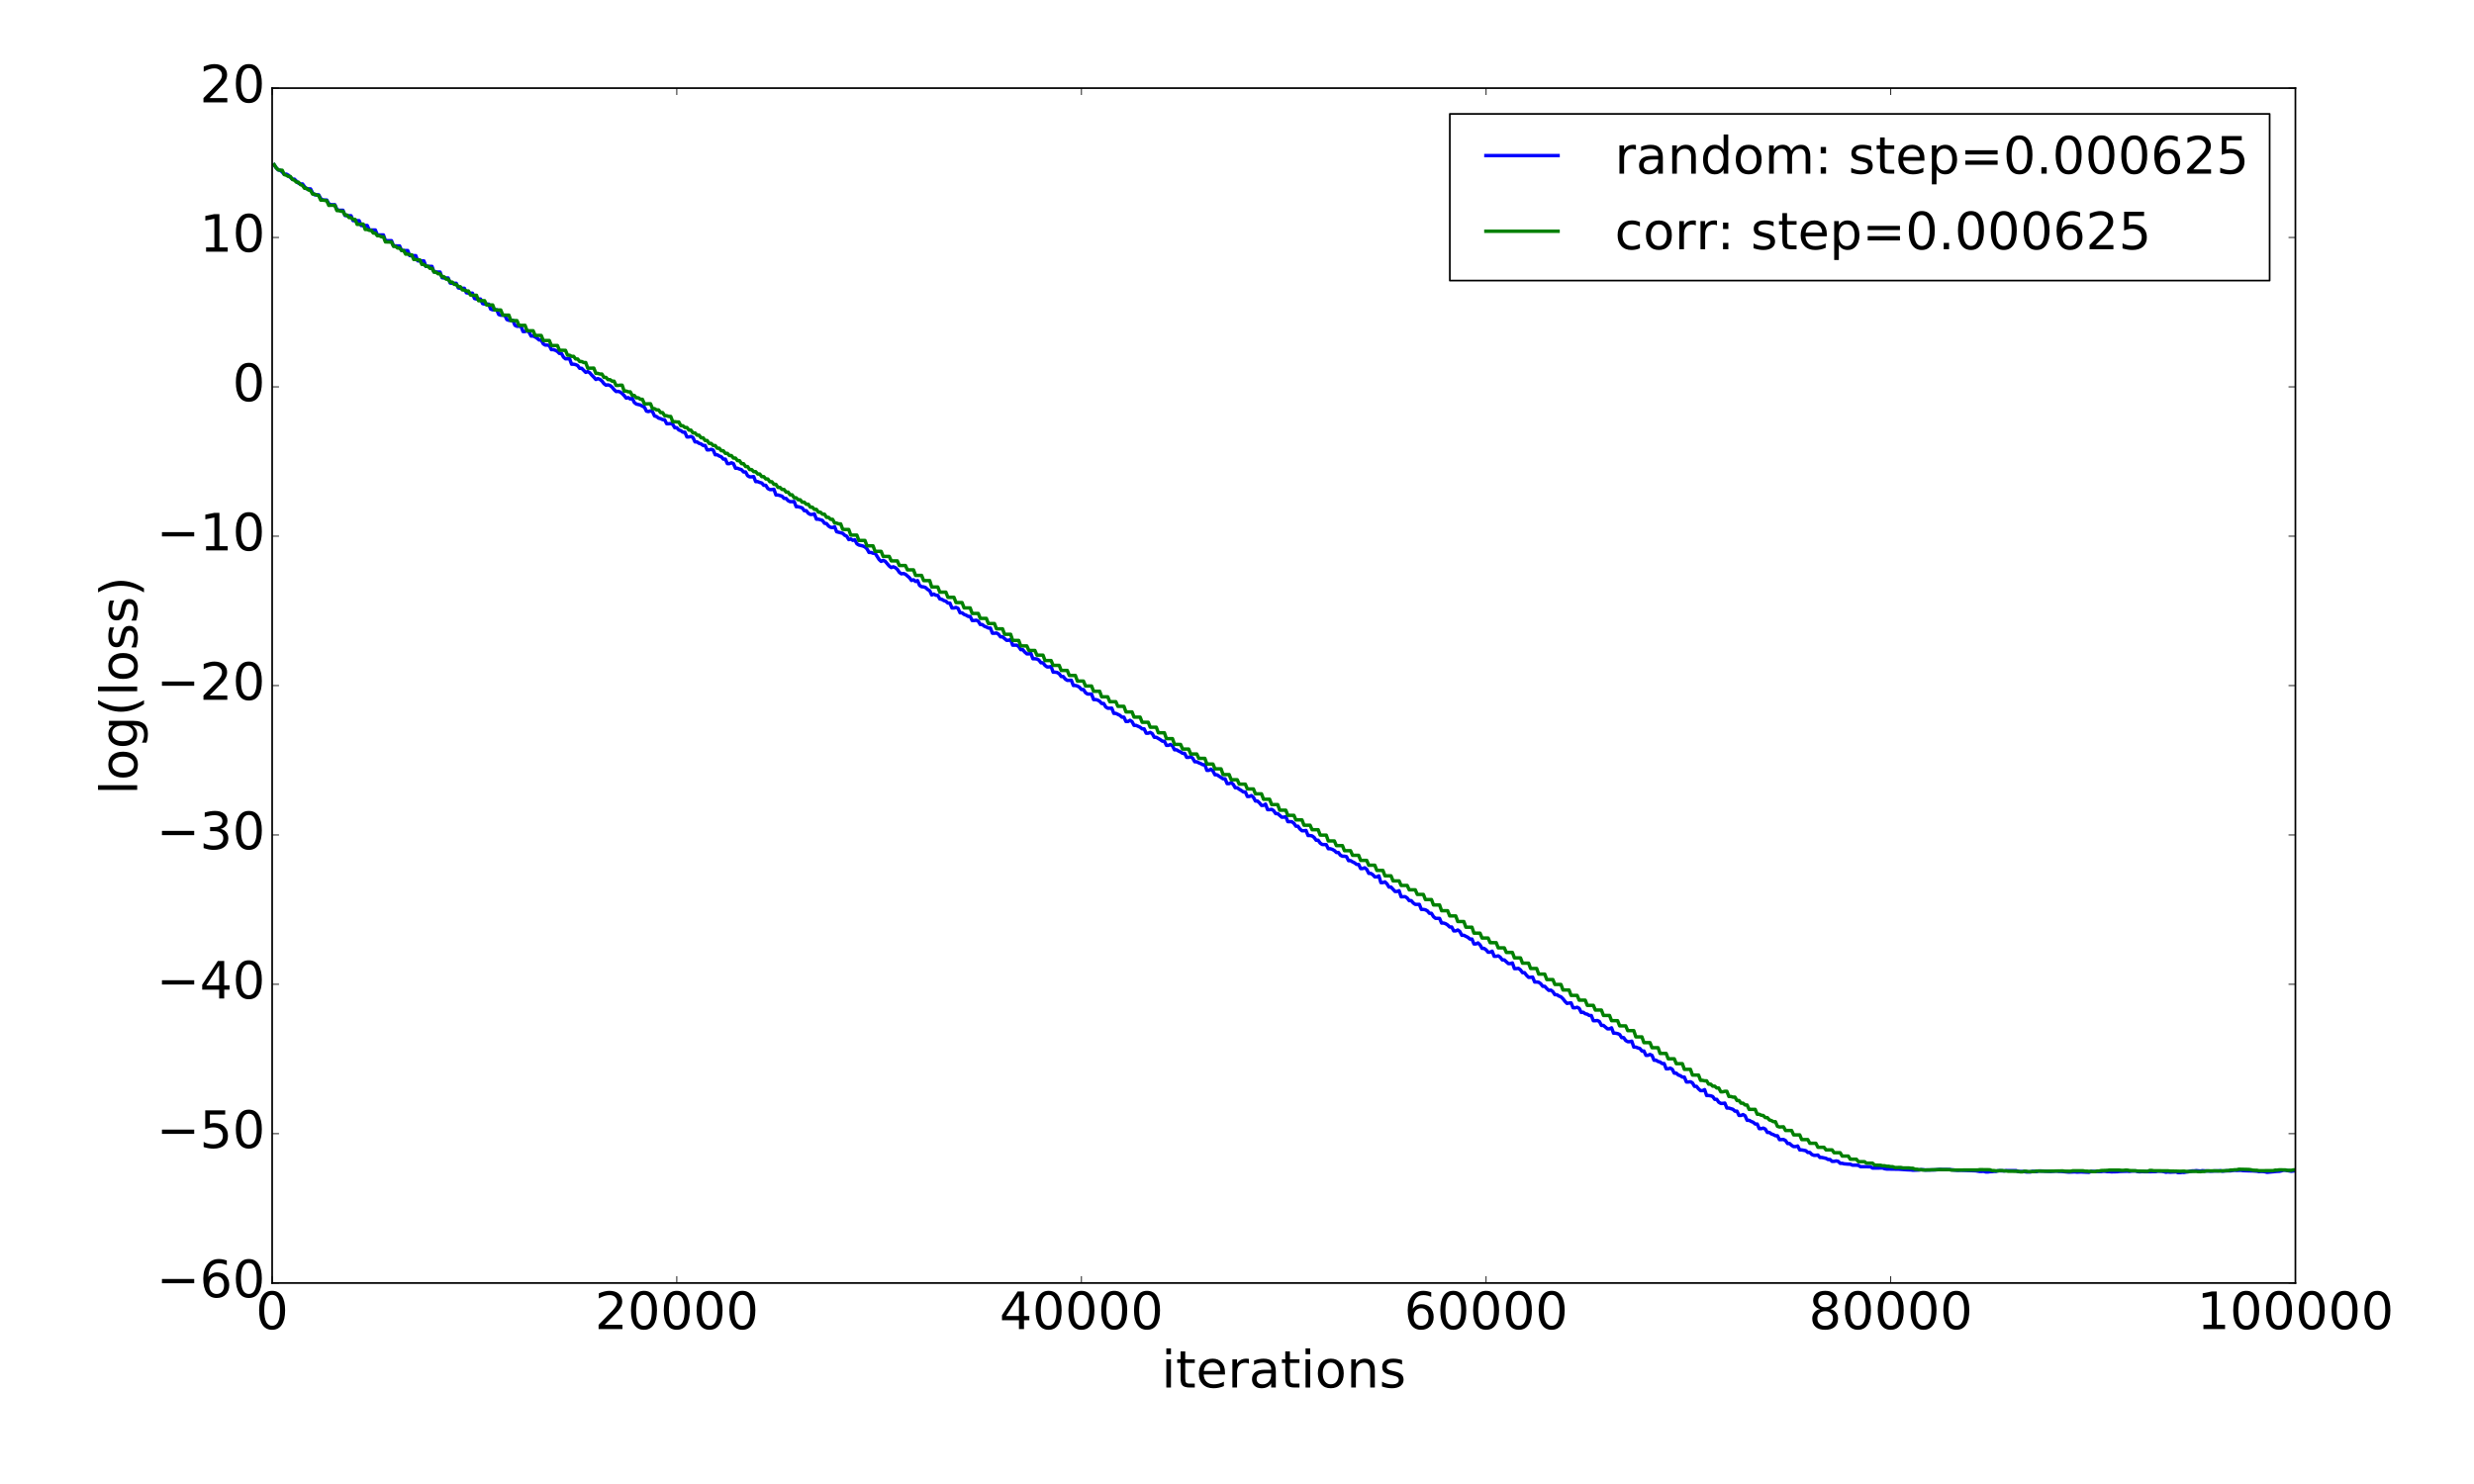 <?xml version="1.0" encoding="utf-8" standalone="no"?>
<!DOCTYPE svg PUBLIC "-//W3C//DTD SVG 1.1//EN"
  "http://www.w3.org/Graphics/SVG/1.1/DTD/svg11.dtd">
<!-- Created with matplotlib (http://matplotlib.org/) -->
<svg height="864pt" version="1.1" viewBox="0 0 1440 864" width="1440pt" xmlns="http://www.w3.org/2000/svg" xmlns:xlink="http://www.w3.org/1999/xlink">
 <defs>
  <style type="text/css">
*{stroke-linecap:butt;stroke-linejoin:round;stroke-miterlimit:100000;}
  </style>
 </defs>
 <g id="figure_1">
  <g id="patch_1">
   <path d="M 0 864 
L 1440 864 
L 1440 0 
L 0 0 
z
" style="fill:#ffffff;"/>
  </g>
  <g id="axes_1">
   <g id="patch_2">
    <path d="M 158.4 747 
L 1336.05 747 
L 1336.05 51.3 
L 158.4 51.3 
z
" style="fill:#ffffff;"/>
   </g>
   <g id="line2d_1">
    <path clip-path="url(#p4b56fec96a)" d="M 159.578 95.955 
L 160.755 97.689 
L 161.933 98.934 
L 163.111 99.157 
L 164.288 100.145 
L 165.466 101.537 
L 166.644 101.347 
L 167.821 101.997 
L 168.999 103.23 
L 170.177 104.301 
L 171.354 104.302 
L 173.709 106.667 
L 174.887 107.084 
L 176.065 107.085 
L 177.242 108.683 
L 178.42 109.884 
L 180.775 110 
L 181.953 112.381 
L 183.131 113.416 
L 185.486 113.417 
L 186.664 115.605 
L 187.841 116.453 
L 190.197 116.46 
L 191.374 118.623 
L 192.552 119.18 
L 194.907 119.18 
L 196.085 121.935 
L 197.262 122.414 
L 199.618 122.419 
L 200.795 125.45 
L 201.973 125.618 
L 204.328 125.618 
L 205.506 128.422 
L 207.861 128.481 
L 209.039 128.481 
L 210.217 131.281 
L 213.75 131.292 
L 214.927 133.876 
L 218.46 133.9 
L 219.638 136.762 
L 223.171 136.79 
L 224.348 140.089 
L 227.881 140.129 
L 229.059 143.159 
L 232.592 143.189 
L 233.77 145.862 
L 237.303 145.869 
L 238.48 148.818 
L 242.013 148.856 
L 243.191 151.879 
L 246.724 151.907 
L 247.901 155.05 
L 251.434 155.092 
L 252.612 158.311 
L 254.967 158.402 
L 256.145 158.404 
L 257.323 161.684 
L 258.5 161.837 
L 260.856 161.842 
L 262.033 164.806 
L 263.211 164.935 
L 265.566 164.935 
L 266.744 167.619 
L 267.921 167.846 
L 270.277 167.846 
L 271.454 170.439 
L 272.632 170.677 
L 274.987 170.678 
L 276.165 173.784 
L 277.343 174.121 
L 279.698 174.121 
L 280.876 176.751 
L 282.053 177.052 
L 284.409 177.051 
L 285.586 179.948 
L 286.764 180.371 
L 289.119 180.369 
L 290.297 183.099 
L 291.474 183.522 
L 293.83 183.523 
L 295.007 186.028 
L 296.185 186.511 
L 298.54 186.513 
L 299.718 189.389 
L 300.896 189.956 
L 303.251 189.955 
L 304.429 193.03 
L 305.606 193.029 
L 306.784 192.567 
L 307.962 193.435 
L 309.139 195.656 
L 310.317 195.652 
L 311.495 196.175 
L 312.672 196.977 
L 313.85 197.945 
L 315.027 197.943 
L 316.205 200.196 
L 317.383 200.917 
L 318.56 200.917 
L 319.738 201.181 
L 320.916 203.559 
L 322.093 203.557 
L 323.271 203.951 
L 324.449 204.601 
L 325.626 205.794 
L 326.804 205.793 
L 327.982 207.937 
L 329.159 208.918 
L 331.515 208.846 
L 332.692 212.042 
L 333.87 212.042 
L 335.048 212.293 
L 336.225 212.818 
L 337.403 214.437 
L 338.58 214.435 
L 340.936 216.804 
L 342.113 216.35 
L 343.291 217.039 
L 344.469 218.441 
L 345.646 219.585 
L 346.824 220.934 
L 348.002 220.417 
L 349.179 220.864 
L 350.357 221.83 
L 351.535 223.371 
L 352.712 224.249 
L 353.89 224.064 
L 355.068 224.43 
L 356.245 225.396 
L 357.423 226.84 
L 358.601 227.939 
L 359.778 227.859 
L 360.956 228.22 
L 362.133 229.103 
L 363.311 230.317 
L 364.489 231.802 
L 365.666 231.495 
L 366.844 232.299 
L 368.022 231.888 
L 369.199 234.335 
L 370.377 235.228 
L 372.732 235.805 
L 373.91 236.49 
L 375.088 237.038 
L 376.265 239.361 
L 377.443 239.629 
L 378.621 239.199 
L 379.798 239.673 
L 380.976 242.173 
L 382.154 242.511 
L 383.331 243.42 
L 384.509 243.744 
L 385.686 244.302 
L 386.864 244.401 
L 388.042 246.701 
L 389.219 246.707 
L 390.397 246.573 
L 391.575 247.069 
L 392.752 249.028 
L 393.93 249.03 
L 395.108 250.325 
L 396.285 250.759 
L 397.463 251.627 
L 398.641 251.628 
L 399.818 254.385 
L 400.996 254.385 
L 402.174 254.121 
L 403.351 254.737 
L 404.529 257.262 
L 405.707 257.264 
L 406.884 258.103 
L 408.062 258.458 
L 409.239 259.349 
L 410.417 259.347 
L 411.595 261.928 
L 412.772 261.928 
L 413.95 261.575 
L 415.128 262.052 
L 416.305 264.781 
L 417.483 264.786 
L 418.661 265.518 
L 419.838 265.938 
L 421.016 267.305 
L 422.194 267.304 
L 423.371 269.937 
L 424.549 269.937 
L 425.727 269.44 
L 426.904 269.91 
L 428.082 272.611 
L 429.26 272.611 
L 430.437 273.099 
L 431.615 273.463 
L 432.792 274.781 
L 433.97 274.781 
L 435.148 276.958 
L 436.325 277.629 
L 437.503 277.628 
L 438.681 277.47 
L 439.858 280.404 
L 441.036 280.406 
L 442.214 280.886 
L 443.391 281.2 
L 444.569 282.559 
L 445.747 282.559 
L 446.924 284.419 
L 448.102 285.041 
L 449.28 285.041 
L 450.457 284.835 
L 451.635 288.176 
L 452.812 288.175 
L 455.168 288.877 
L 456.345 290.163 
L 457.523 290.164 
L 458.701 291.468 
L 459.878 292.085 
L 461.056 292.085 
L 462.234 291.967 
L 463.411 295.001 
L 464.589 295.001 
L 466.944 295.693 
L 468.122 297.336 
L 469.3 297.336 
L 470.477 298.826 
L 471.655 299.512 
L 472.833 299.515 
L 474.01 299.172 
L 475.188 302.264 
L 476.365 302.265 
L 478.721 302.981 
L 479.898 304.651 
L 481.076 304.818 
L 482.254 306.255 
L 483.431 306.993 
L 484.609 307.15 
L 485.787 306.655 
L 486.964 309.583 
L 490.497 310.501 
L 491.675 311.636 
L 492.853 312.16 
L 494.03 314.159 
L 495.208 313.798 
L 496.386 314.604 
L 497.563 314.243 
L 498.741 316.594 
L 499.918 317.321 
L 502.274 317.887 
L 503.451 318.438 
L 504.629 319.536 
L 505.807 321.638 
L 506.984 321.623 
L 508.162 322.112 
L 509.34 322.076 
L 511.695 325.754 
L 512.873 326.843 
L 514.05 326.259 
L 515.228 326.784 
L 517.583 329.541 
L 518.761 330.45 
L 519.939 329.98 
L 521.116 330.466 
L 522.294 331.504 
L 523.471 333.239 
L 524.649 334.096 
L 525.827 333.887 
L 527.004 334.323 
L 529.36 336.361 
L 530.537 337.95 
L 531.715 337.563 
L 532.893 338.526 
L 534.07 338.029 
L 535.248 340.837 
L 536.426 341.598 
L 537.603 341.692 
L 538.781 342.117 
L 539.959 343.224 
L 541.136 343.879 
L 542.314 346.406 
L 543.492 345.862 
L 544.669 346.548 
L 545.847 346.61 
L 547.024 348.723 
L 548.202 348.944 
L 549.38 349.659 
L 550.557 350.056 
L 551.735 351.104 
L 552.913 351.145 
L 554.09 353.979 
L 555.268 353.981 
L 556.446 353.633 
L 557.623 354.192 
L 558.801 356.782 
L 559.979 356.784 
L 561.156 357.721 
L 562.334 358.153 
L 563.512 358.868 
L 564.689 358.868 
L 565.867 361.278 
L 567.045 361.278 
L 568.222 361.081 
L 569.4 361.645 
L 570.577 363.626 
L 571.755 363.626 
L 572.933 364.585 
L 574.11 365.046 
L 575.288 365.646 
L 576.466 365.646 
L 577.643 368.67 
L 578.821 368.69 
L 579.999 368.538 
L 581.176 369.226 
L 582.354 370.766 
L 583.532 370.767 
L 585.887 372.79 
L 587.065 372.79 
L 588.242 372.336 
L 589.42 375.631 
L 591.775 375.611 
L 592.953 376.422 
L 594.13 378.239 
L 595.308 378.238 
L 596.486 379.643 
L 597.663 380.679 
L 598.841 380.68 
L 600.019 380.38 
L 601.196 383.544 
L 602.374 383.545 
L 603.552 383.669 
L 604.729 384.328 
L 605.907 385.899 
L 607.085 385.899 
L 608.262 387.411 
L 609.44 388.294 
L 610.618 388.294 
L 611.795 388.076 
L 612.973 391.343 
L 614.151 391.344 
L 615.328 391.526 
L 616.506 392.246 
L 617.683 393.872 
L 618.861 393.871 
L 620.039 395.336 
L 621.216 396.137 
L 623.572 396.038 
L 624.749 399.094 
L 625.927 399.094 
L 627.105 399.408 
L 628.282 400.083 
L 629.46 401.449 
L 630.638 401.449 
L 631.815 403.288 
L 632.993 404.066 
L 635.348 404.114 
L 636.526 407.294 
L 637.704 407.294 
L 638.881 407.596 
L 640.059 408.254 
L 641.236 409.574 
L 642.414 409.574 
L 643.592 411.572 
L 644.769 412.337 
L 647.125 412.312 
L 648.302 415.343 
L 649.48 415.343 
L 651.835 416.48 
L 653.013 417.542 
L 654.191 417.542 
L 655.368 420.068 
L 656.546 420.068 
L 657.724 419.367 
L 658.901 420.131 
L 660.079 422.314 
L 661.257 422.315 
L 663.612 423.381 
L 664.789 424.351 
L 665.967 424.352 
L 667.145 426.874 
L 668.322 426.874 
L 669.5 426.411 
L 670.678 427.119 
L 671.855 429.254 
L 673.033 429.256 
L 675.388 430.655 
L 676.566 431.526 
L 677.744 431.526 
L 678.921 433.955 
L 680.099 433.955 
L 681.277 433.433 
L 682.454 434.288 
L 683.632 436.533 
L 684.81 436.533 
L 685.987 437.246 
L 687.165 437.792 
L 688.342 438.605 
L 689.52 438.605 
L 690.698 440.946 
L 691.875 440.945 
L 693.053 440.534 
L 694.231 441.469 
L 695.408 443.503 
L 696.586 443.504 
L 697.764 444.137 
L 698.941 444.596 
L 700.119 445.255 
L 701.297 445.257 
L 702.474 448.506 
L 703.652 448.506 
L 704.83 447.81 
L 706.007 448.914 
L 707.185 451.102 
L 708.363 451.101 
L 711.895 453.433 
L 713.073 453.433 
L 714.251 456.237 
L 715.428 456.237 
L 716.606 455.668 
L 717.784 456.625 
L 718.961 458.634 
L 720.139 458.634 
L 721.317 459.529 
L 722.494 460.221 
L 723.672 461.082 
L 724.85 461.082 
L 726.027 463.714 
L 727.205 463.714 
L 728.383 463.185 
L 729.56 464.229 
L 730.738 466.375 
L 731.916 466.375 
L 733.093 467.43 
L 734.271 468.92 
L 735.448 468.92 
L 736.626 468.155 
L 737.804 471.395 
L 738.981 471.395 
L 740.159 471.23 
L 741.337 471.968 
L 742.514 473.685 
L 743.692 473.685 
L 746.047 475.766 
L 747.225 475.766 
L 748.403 475.461 
L 749.58 478.375 
L 751.936 478.411 
L 753.113 479.316 
L 754.291 481.022 
L 755.469 481.021 
L 756.646 482.678 
L 757.824 483.683 
L 759.001 483.683 
L 760.179 483.511 
L 761.357 486.468 
L 762.534 486.468 
L 763.712 486.679 
L 764.89 487.556 
L 766.067 489.193 
L 767.245 489.193 
L 768.423 490.875 
L 769.6 491.676 
L 771.956 491.757 
L 773.133 494.134 
L 774.311 494.134 
L 775.489 494.519 
L 776.666 495.18 
L 777.844 496.315 
L 779.022 496.315 
L 780.199 497.917 
L 781.377 498.497 
L 782.554 498.497 
L 783.732 498.728 
L 784.91 501.069 
L 786.087 501.069 
L 787.265 501.797 
L 788.443 502.369 
L 789.62 503.271 
L 790.798 503.271 
L 791.976 505.674 
L 793.153 505.674 
L 794.331 505.227 
L 795.509 506.135 
L 796.686 508.479 
L 797.864 508.479 
L 799.042 509.268 
L 800.219 510.533 
L 801.397 510.533 
L 802.575 509.923 
L 803.752 513.872 
L 804.93 513.872 
L 806.107 513.426 
L 807.285 514.57 
L 808.463 516.466 
L 809.64 516.466 
L 811.996 519.032 
L 813.173 519.032 
L 814.351 518.583 
L 815.529 522.121 
L 817.884 522.048 
L 819.062 522.818 
L 820.239 524.369 
L 821.417 524.369 
L 822.595 525.722 
L 823.772 526.547 
L 826.128 526.528 
L 827.305 529.479 
L 828.483 529.479 
L 829.66 529.693 
L 830.838 530.354 
L 832.016 531.742 
L 833.193 531.742 
L 834.371 533.701 
L 835.549 534.66 
L 837.904 534.698 
L 839.082 537.417 
L 840.259 537.417 
L 841.437 537.794 
L 842.615 538.544 
L 843.792 539.696 
L 844.97 539.696 
L 846.148 541.99 
L 847.325 541.99 
L 848.503 541.44 
L 849.681 542.293 
L 850.858 544.531 
L 852.036 544.53 
L 854.391 545.724 
L 855.569 546.725 
L 856.746 546.724 
L 857.924 549.573 
L 859.102 549.573 
L 860.279 548.964 
L 861.457 550.116 
L 862.635 552.158 
L 863.812 552.157 
L 864.99 553.006 
L 866.168 554.398 
L 867.345 554.398 
L 868.523 553.786 
L 869.701 556.773 
L 870.878 556.772 
L 872.056 556.513 
L 873.234 557.301 
L 874.411 558.874 
L 875.589 558.873 
L 877.944 561.012 
L 879.122 561.012 
L 880.299 560.653 
L 881.477 563.935 
L 882.655 563.934 
L 883.832 563.784 
L 885.01 564.71 
L 886.188 566.291 
L 887.365 566.291 
L 888.543 567.866 
L 889.721 569.01 
L 890.898 569.01 
L 892.076 568.858 
L 893.254 571.737 
L 894.431 571.737 
L 895.609 571.878 
L 896.787 572.729 
L 897.964 574.229 
L 899.142 574.264 
L 900.319 575.571 
L 901.497 576.614 
L 902.675 576.464 
L 903.852 577.358 
L 905.03 579.119 
L 906.208 579.134 
L 907.385 579.917 
L 908.563 580.371 
L 909.741 581.499 
L 910.918 583.02 
L 912.096 584.205 
L 913.274 583.981 
L 914.451 583.879 
L 915.629 586.726 
L 916.807 586.763 
L 917.984 586.45 
L 919.162 587.073 
L 920.34 589.451 
L 921.517 589.34 
L 922.695 590.209 
L 923.872 590.48 
L 925.05 591.24 
L 926.228 591.24 
L 927.405 594.271 
L 928.583 594.271 
L 929.761 594.155 
L 930.938 594.716 
L 932.116 597.008 
L 933.294 597.008 
L 935.649 598.999 
L 936.827 598.999 
L 938.004 598.407 
L 939.182 601.552 
L 940.36 601.551 
L 941.537 601.771 
L 942.715 602.271 
L 943.893 604.127 
L 945.07 604.128 
L 946.248 605.787 
L 947.426 606.476 
L 948.603 606.476 
L 949.781 606.165 
L 950.958 609.633 
L 952.136 609.636 
L 953.314 610.101 
L 954.491 610.425 
L 955.669 611.887 
L 956.847 611.887 
L 958.024 614.425 
L 959.202 614.424 
L 960.38 613.898 
L 961.557 614.453 
L 962.735 617.268 
L 963.913 617.268 
L 965.09 618.01 
L 966.268 618.325 
L 967.446 619.216 
L 968.623 619.217 
L 969.801 622.27 
L 970.979 622.271 
L 972.156 621.876 
L 973.334 622.524 
L 974.511 624.81 
L 975.689 624.809 
L 976.867 625.876 
L 978.044 626.294 
L 979.222 627.093 
L 980.4 627.093 
L 981.577 629.944 
L 982.755 629.944 
L 983.933 629.805 
L 985.11 630.471 
L 986.288 632.483 
L 987.466 632.482 
L 988.643 633.959 
L 989.821 634.981 
L 990.999 634.983 
L 992.176 634.383 
L 993.354 637.832 
L 994.532 637.832 
L 995.709 637.999 
L 996.887 638.39 
L 998.064 640.04 
L 999.242 640.039 
L 1000.42 641.721 
L 1001.597 642.413 
L 1002.775 642.414 
L 1003.953 642.221 
L 1005.13 645.114 
L 1006.308 645.112 
L 1008.663 645.849 
L 1009.841 646.928 
L 1011.019 646.928 
L 1012.196 649.422 
L 1013.374 649.422 
L 1014.552 648.912 
L 1015.729 649.582 
L 1016.907 652.252 
L 1018.085 652.248 
L 1019.262 652.921 
L 1020.44 653.377 
L 1021.617 654.406 
L 1022.795 654.403 
L 1023.973 657.105 
L 1025.15 657.105 
L 1026.328 656.794 
L 1027.506 657.354 
L 1028.683 659.316 
L 1029.861 659.316 
L 1031.039 660.17 
L 1032.216 660.598 
L 1033.394 661.247 
L 1034.572 661.249 
L 1035.749 663.509 
L 1038.105 663.423 
L 1039.282 664.032 
L 1040.46 665.764 
L 1041.638 665.764 
L 1042.815 666.836 
L 1043.993 667.561 
L 1045.17 667.561 
L 1046.348 667.207 
L 1047.526 669.495 
L 1048.703 669.495 
L 1051.059 669.934 
L 1052.236 670.981 
L 1053.414 670.98 
L 1054.592 672.153 
L 1055.769 672.634 
L 1056.947 672.635 
L 1058.125 672.494 
L 1059.302 673.889 
L 1060.48 673.894 
L 1062.835 674.403 
L 1064.013 675.081 
L 1065.19 675.082 
L 1066.368 676.161 
L 1067.546 676.161 
L 1068.723 675.913 
L 1069.901 676.132 
L 1071.079 677.291 
L 1072.256 677.291 
L 1073.434 677.592 
L 1075.789 677.786 
L 1076.967 677.79 
L 1078.145 678.352 
L 1080.5 678.391 
L 1081.678 678.463 
L 1082.855 679.237 
L 1088.744 679.294 
L 1089.921 680.08 
L 1095.809 680.026 
L 1096.987 680.447 
L 1098.165 680.626 
L 1105.231 680.731 
L 1109.941 681.068 
L 1112.296 681.153 
L 1113.474 681.314 
L 1117.007 681.199 
L 1118.185 681.025 
L 1119.362 681.021 
L 1120.54 681.204 
L 1126.428 681.119 
L 1128.784 680.911 
L 1133.494 680.963 
L 1134.672 680.942 
L 1139.382 681.372 
L 1141.738 681.33 
L 1149.981 681.655 
L 1152.337 682.04 
L 1154.692 681.976 
L 1155.87 682.333 
L 1157.047 682.339 
L 1158.225 682.163 
L 1159.402 682.136 
L 1160.58 681.988 
L 1161.758 681.984 
L 1162.935 681.62 
L 1165.291 681.683 
L 1166.468 681.733 
L 1167.646 681.559 
L 1173.534 681.557 
L 1174.712 682.076 
L 1178.245 682.078 
L 1179.423 682.312 
L 1181.778 682.348 
L 1182.956 681.987 
L 1184.133 681.988 
L 1185.311 682.148 
L 1186.488 681.744 
L 1188.844 681.784 
L 1193.554 682.008 
L 1197.087 681.789 
L 1198.265 681.98 
L 1199.443 681.979 
L 1204.153 682.426 
L 1207.686 682.27 
L 1208.864 682.42 
L 1211.219 682.319 
L 1215.93 682.528 
L 1217.107 681.989 
L 1220.64 682.075 
L 1222.996 682.095 
L 1224.173 681.932 
L 1225.351 681.969 
L 1226.529 682.131 
L 1227.706 682.13 
L 1228.884 682.251 
L 1232.417 682.174 
L 1233.594 682.039 
L 1235.95 681.959 
L 1238.305 681.908 
L 1239.483 682.012 
L 1240.66 681.83 
L 1243.016 681.766 
L 1244.193 682.085 
L 1245.371 682.235 
L 1246.549 682.119 
L 1248.904 682.195 
L 1251.259 682.17 
L 1254.792 682.119 
L 1255.97 681.873 
L 1258.325 681.944 
L 1259.503 682.155 
L 1260.68 682.486 
L 1261.858 682.325 
L 1263.036 682.457 
L 1266.569 682.284 
L 1267.746 682.729 
L 1268.924 682.713 
L 1270.102 682.568 
L 1271.279 682.588 
L 1272.457 682.366 
L 1273.635 682.26 
L 1274.812 681.867 
L 1275.99 681.715 
L 1277.168 681.708 
L 1278.345 681.571 
L 1280.7 681.8 
L 1281.878 681.599 
L 1284.233 681.743 
L 1285.411 681.737 
L 1286.589 681.866 
L 1288.944 681.751 
L 1291.299 681.733 
L 1292.477 681.591 
L 1293.655 681.903 
L 1294.832 681.717 
L 1298.365 681.663 
L 1299.543 681.449 
L 1300.72 681.347 
L 1301.898 681.452 
L 1304.253 681.371 
L 1305.431 681.553 
L 1308.964 681.676 
L 1311.319 681.727 
L 1313.675 681.888 
L 1314.852 682.129 
L 1316.03 682.034 
L 1317.208 682.071 
L 1318.385 682.225 
L 1319.563 682.543 
L 1325.451 681.977 
L 1326.629 681.954 
L 1327.806 681.709 
L 1328.984 681.329 
L 1330.162 681.338 
L 1333.695 681.93 
L 1334.872 681.751 
L 1336.05 681.693 
L 1336.05 681.693 
" style="fill:none;stroke:#0000ff;stroke-linecap:square;stroke-width:2.0;"/>
   </g>
   <g id="line2d_2">
    <path clip-path="url(#p4b56fec96a)" d="M 159.578 95.864 
L 160.755 97.718 
L 161.933 98.886 
L 163.111 99.129 
L 164.288 99.128 
L 165.466 101.661 
L 166.644 102.013 
L 167.821 102.739 
L 168.999 102.74 
L 170.177 104.486 
L 171.354 104.92 
L 172.532 106.068 
L 173.709 106.067 
L 174.887 107.489 
L 176.065 107.95 
L 177.242 109.617 
L 178.42 109.617 
L 179.598 110.641 
L 180.775 110.931 
L 181.953 112.992 
L 183.131 112.992 
L 184.308 113.547 
L 185.486 113.884 
L 186.664 116.504 
L 187.841 116.504 
L 190.197 116.878 
L 191.374 119.59 
L 192.552 119.508 
L 194.907 119.539 
L 196.085 122.601 
L 197.262 122.603 
L 198.44 122.982 
L 199.618 122.982 
L 200.795 125.185 
L 201.973 125.185 
L 203.151 126.694 
L 204.328 126.694 
L 205.506 127.744 
L 206.684 127.744 
L 207.861 130.628 
L 209.039 130.627 
L 210.217 130.468 
L 211.394 130.468 
L 212.572 133.592 
L 213.75 133.607 
L 214.927 134.089 
L 216.105 134.089 
L 217.282 135.706 
L 218.46 135.705 
L 219.638 137.248 
L 220.815 137.248 
L 221.993 137.851 
L 223.171 137.851 
L 224.348 140.849 
L 227.881 140.942 
L 229.059 143.44 
L 230.237 143.44 
L 231.414 144.413 
L 232.592 144.413 
L 233.77 145.854 
L 234.947 145.853 
L 236.125 147.959 
L 237.303 147.959 
L 238.48 148.353 
L 239.658 148.353 
L 240.835 151.084 
L 242.013 151.084 
L 243.191 151.307 
L 244.368 151.307 
L 245.546 153.951 
L 246.724 153.952 
L 247.901 155.022 
L 249.079 155.022 
L 250.257 156.248 
L 251.434 156.249 
L 252.612 158.426 
L 253.79 158.429 
L 254.967 159.399 
L 256.145 159.401 
L 257.323 161.166 
L 258.5 161.166 
L 259.678 162.536 
L 260.856 162.54 
L 262.033 164.239 
L 263.211 164.239 
L 264.389 165.573 
L 265.566 165.58 
L 266.744 166.917 
L 267.921 166.917 
L 269.099 168.764 
L 270.277 168.902 
L 271.454 169.403 
L 272.632 169.403 
L 273.81 171.762 
L 274.987 171.978 
L 277.343 171.905 
L 278.52 175.078 
L 282.053 175.066 
L 283.231 177.55 
L 286.764 177.547 
L 287.942 180.486 
L 291.474 180.488 
L 292.652 183.462 
L 296.185 183.461 
L 297.363 186.676 
L 300.896 186.676 
L 302.073 189.414 
L 305.606 189.415 
L 306.784 192.568 
L 310.317 192.568 
L 311.495 195.319 
L 315.027 195.319 
L 316.205 198.264 
L 319.738 198.261 
L 320.916 201.165 
L 324.449 201.164 
L 325.626 203.912 
L 329.159 203.984 
L 330.337 206.812 
L 331.515 206.813 
L 332.692 207.463 
L 333.87 207.463 
L 335.048 208.994 
L 336.225 208.993 
L 337.403 210.479 
L 338.58 210.479 
L 339.758 211.072 
L 340.936 211.072 
L 342.113 214.382 
L 345.646 214.312 
L 346.824 217.382 
L 348.002 217.382 
L 349.179 217.772 
L 350.357 217.771 
L 351.535 219.719 
L 352.712 219.72 
L 353.89 221.024 
L 355.068 221.024 
L 356.245 221.923 
L 357.423 221.923 
L 358.601 224.393 
L 359.778 224.392 
L 360.956 224.261 
L 362.133 224.262 
L 363.311 227.706 
L 364.489 227.654 
L 365.666 228.12 
L 366.844 228.12 
L 368.022 230.241 
L 369.199 230.241 
L 370.377 231.597 
L 371.555 231.597 
L 372.732 232.458 
L 373.91 232.458 
L 375.088 235.153 
L 378.621 235.064 
L 379.798 237.928 
L 380.976 237.924 
L 382.154 238.665 
L 383.331 238.665 
L 384.509 240.228 
L 385.686 240.228 
L 386.864 242.046 
L 388.042 242.046 
L 389.219 242.466 
L 390.397 242.466 
L 391.575 245.515 
L 392.752 245.515 
L 393.93 245.667 
L 395.108 245.667 
L 396.285 247.876 
L 397.463 247.877 
L 398.641 248.89 
L 399.818 248.89 
L 400.996 250.417 
L 402.174 250.413 
L 403.351 252.047 
L 404.529 252.047 
L 405.707 253.355 
L 406.884 253.362 
L 408.062 254.886 
L 409.239 254.885 
L 410.417 256.463 
L 411.595 256.458 
L 412.772 258.168 
L 413.95 258.169 
L 415.128 259.397 
L 416.305 259.394 
L 417.483 260.963 
L 418.661 260.962 
L 419.838 262.44 
L 421.016 262.444 
L 422.194 263.951 
L 423.371 263.951 
L 424.549 265.238 
L 425.727 265.24 
L 426.904 266.693 
L 428.082 266.693 
L 429.26 268.202 
L 430.437 268.199 
L 431.615 269.957 
L 432.792 269.957 
L 433.97 271.641 
L 435.148 271.641 
L 436.325 273.389 
L 437.503 273.394 
L 438.681 274.619 
L 439.858 274.618 
L 441.036 275.963 
L 442.214 275.963 
L 443.391 277.512 
L 444.569 277.506 
L 445.747 278.869 
L 446.924 278.88 
L 448.102 280.474 
L 449.28 280.476 
L 450.457 281.991 
L 451.635 281.991 
L 452.812 283.759 
L 453.99 283.758 
L 455.168 284.96 
L 456.345 284.96 
L 457.523 286.483 
L 458.701 286.487 
L 459.878 288.074 
L 461.056 288.074 
L 462.234 289.813 
L 463.411 289.807 
L 464.589 290.972 
L 465.767 290.973 
L 466.944 292.39 
L 468.122 292.386 
L 469.3 293.586 
L 470.477 293.586 
L 471.655 295.29 
L 472.833 295.292 
L 474.01 296.55 
L 475.188 296.555 
L 476.365 298.192 
L 477.543 298.201 
L 478.721 299.363 
L 479.898 299.363 
L 481.076 301.192 
L 482.254 301.208 
L 483.431 302.345 
L 484.609 302.351 
L 485.787 304.472 
L 486.964 304.562 
L 488.142 305.014 
L 489.32 305.014 
L 490.497 308.166 
L 491.675 308.284 
L 494.03 308.283 
L 495.208 311.54 
L 498.741 311.541 
L 499.918 314.667 
L 503.451 314.663 
L 504.629 317.782 
L 508.162 317.79 
L 509.34 321.002 
L 512.873 321.003 
L 514.05 323.944 
L 517.583 323.945 
L 518.761 326.54 
L 522.294 326.544 
L 523.471 329.229 
L 527.004 329.232 
L 528.182 331.785 
L 531.715 331.787 
L 532.893 335 
L 536.426 335.001 
L 537.603 338.017 
L 541.136 338.017 
L 542.314 341.754 
L 545.847 341.755 
L 547.024 344.762 
L 550.557 344.761 
L 551.735 347.768 
L 555.268 347.769 
L 556.446 350.832 
L 559.979 350.833 
L 561.156 353.928 
L 564.689 353.928 
L 565.867 357.147 
L 569.4 357.147 
L 570.577 360.024 
L 574.11 360.025 
L 575.288 363.035 
L 578.821 363.035 
L 579.999 366.101 
L 583.532 366.102 
L 584.709 369.277 
L 588.242 369.278 
L 589.42 372.878 
L 592.953 372.877 
L 594.13 376.05 
L 597.663 376.052 
L 598.841 378.692 
L 602.374 378.692 
L 603.552 381.435 
L 607.085 381.434 
L 608.262 384.575 
L 611.795 384.575 
L 612.973 387.384 
L 616.506 387.384 
L 617.683 390.337 
L 621.216 390.335 
L 622.394 393.254 
L 625.927 393.255 
L 627.105 396.538 
L 630.638 396.536 
L 631.815 399.394 
L 635.348 399.392 
L 636.526 402.458 
L 640.059 402.458 
L 641.236 405.707 
L 644.769 405.707 
L 645.947 408.543 
L 649.48 408.543 
L 650.658 411.243 
L 654.191 411.244 
L 655.368 414.48 
L 658.901 414.48 
L 660.079 417.512 
L 663.612 417.514 
L 664.789 420.51 
L 668.322 420.511 
L 669.5 423.398 
L 673.033 423.399 
L 674.211 426.614 
L 677.744 426.614 
L 678.921 430.033 
L 682.454 430.034 
L 683.632 433.398 
L 687.165 433.404 
L 688.342 436.113 
L 691.875 436.117 
L 693.053 438.987 
L 696.586 438.987 
L 697.764 441.533 
L 701.297 441.53 
L 702.474 444.844 
L 706.007 444.843 
L 707.185 447.633 
L 710.718 447.633 
L 711.895 450.953 
L 715.428 450.952 
L 716.606 453.984 
L 720.139 453.983 
L 721.317 456.546 
L 724.85 456.548 
L 726.027 459.329 
L 729.56 459.329 
L 730.738 462.18 
L 734.271 462.179 
L 735.448 465.322 
L 738.981 465.322 
L 740.159 468.442 
L 743.692 468.444 
L 744.87 471.714 
L 748.403 471.718 
L 749.58 474.683 
L 753.113 474.685 
L 754.291 477.368 
L 757.824 477.367 
L 759.001 480.442 
L 762.534 480.443 
L 763.712 483.069 
L 767.245 483.07 
L 768.423 486.201 
L 771.956 486.209 
L 773.133 489.603 
L 776.666 489.603 
L 777.844 492.319 
L 781.377 492.318 
L 782.554 495.285 
L 786.087 495.285 
L 787.265 497.96 
L 790.798 497.962 
L 791.976 500.937 
L 795.509 500.934 
L 796.686 503.751 
L 800.219 503.749 
L 801.397 506.766 
L 804.93 506.766 
L 806.107 509.907 
L 809.64 509.91 
L 810.818 512.858 
L 814.351 512.86 
L 815.529 515.52 
L 819.062 515.518 
L 820.239 518.066 
L 823.772 518.065 
L 824.95 520.754 
L 828.483 520.754 
L 829.66 523.726 
L 833.193 523.724 
L 834.371 526.871 
L 837.904 526.872 
L 839.082 530.243 
L 842.615 530.242 
L 843.792 533.26 
L 847.325 533.262 
L 848.503 536.534 
L 852.036 536.534 
L 853.213 539.821 
L 856.746 539.817 
L 857.924 543.29 
L 861.457 543.289 
L 862.635 546.143 
L 866.168 546.143 
L 867.345 548.832 
L 870.878 548.833 
L 872.056 551.864 
L 875.589 551.863 
L 876.766 554.515 
L 880.299 554.515 
L 881.477 557.701 
L 885.01 557.701 
L 886.188 560.764 
L 889.721 560.764 
L 890.898 563.86 
L 894.431 563.861 
L 895.609 567.147 
L 899.142 567.147 
L 900.319 570.307 
L 903.852 570.304 
L 905.03 573.172 
L 908.563 573.171 
L 909.741 576.391 
L 913.274 576.391 
L 914.451 579.536 
L 917.984 579.536 
L 919.162 582.313 
L 922.695 582.312 
L 923.872 585.325 
L 927.405 585.316 
L 928.583 588.073 
L 932.116 588.073 
L 933.294 591.21 
L 936.827 591.209 
L 938.004 594.256 
L 941.537 594.258 
L 942.715 597.258 
L 946.248 597.261 
L 947.426 600.039 
L 950.958 600.039 
L 952.136 603.669 
L 955.669 603.669 
L 956.847 607.027 
L 960.38 607.027 
L 961.557 609.984 
L 965.09 609.984 
L 966.268 613.332 
L 969.801 613.334 
L 970.979 616.439 
L 974.511 616.44 
L 975.689 619.293 
L 979.222 619.291 
L 980.4 622.589 
L 983.933 622.589 
L 985.11 625.917 
L 988.643 625.917 
L 989.821 628.99 
L 990.999 628.993 
L 992.176 629.277 
L 993.354 629.278 
L 994.532 631.2 
L 995.709 631.201 
L 996.887 632.377 
L 998.064 632.377 
L 999.242 633.452 
L 1000.42 633.455 
L 1001.597 635.666 
L 1002.775 635.664 
L 1003.953 635.368 
L 1005.13 635.371 
L 1006.308 638.378 
L 1007.486 638.387 
L 1008.663 638.755 
L 1009.841 638.755 
L 1011.019 640.723 
L 1012.196 640.724 
L 1013.374 642.29 
L 1014.552 642.29 
L 1015.729 643.333 
L 1016.907 643.328 
L 1018.085 645.903 
L 1021.617 645.866 
L 1022.795 648.722 
L 1023.973 648.721 
L 1025.15 649.328 
L 1026.328 649.46 
L 1027.506 650.674 
L 1028.683 650.673 
L 1029.861 652.023 
L 1031.039 652.407 
L 1032.216 653.06 
L 1033.394 653.059 
L 1034.572 655.755 
L 1035.749 656.141 
L 1038.105 656.032 
L 1039.282 658.19 
L 1042.815 658.189 
L 1043.993 660.735 
L 1047.526 660.735 
L 1048.703 663.481 
L 1052.236 663.475 
L 1053.414 665.636 
L 1056.947 665.639 
L 1058.125 667.95 
L 1061.658 667.959 
L 1062.835 669.481 
L 1066.368 669.48 
L 1067.546 671.134 
L 1071.079 671.134 
L 1072.256 673.074 
L 1075.789 673.067 
L 1076.967 674.9 
L 1080.5 674.908 
L 1081.678 676.326 
L 1085.211 676.322 
L 1086.388 677.231 
L 1089.921 677.226 
L 1091.099 678.341 
L 1094.632 678.436 
L 1095.809 678.741 
L 1096.987 678.736 
L 1098.165 679.02 
L 1099.342 679.02 
L 1100.52 679.272 
L 1101.698 679.272 
L 1102.875 679.76 
L 1106.408 679.719 
L 1107.586 679.972 
L 1111.119 679.995 
L 1112.296 680.191 
L 1113.474 680.192 
L 1114.652 680.76 
L 1115.829 680.759 
L 1117.007 680.989 
L 1118.185 680.996 
L 1119.362 681.194 
L 1122.895 681.141 
L 1128.784 680.917 
L 1134.672 680.979 
L 1135.85 681.219 
L 1151.159 681.17 
L 1152.337 680.983 
L 1158.225 681.052 
L 1159.402 681.522 
L 1160.58 681.522 
L 1161.758 681.687 
L 1162.935 681.696 
L 1164.113 681.515 
L 1165.291 681.516 
L 1166.468 681.706 
L 1167.646 681.7 
L 1168.824 681.9 
L 1174.712 681.949 
L 1175.89 682.269 
L 1177.067 682.269 
L 1178.245 681.922 
L 1179.423 681.918 
L 1180.6 682.127 
L 1184.133 682.081 
L 1185.311 681.811 
L 1191.199 681.911 
L 1200.62 681.708 
L 1201.798 681.889 
L 1205.331 681.893 
L 1206.508 681.625 
L 1212.397 681.634 
L 1213.574 681.865 
L 1214.752 681.866 
L 1215.93 681.992 
L 1217.107 681.994 
L 1218.285 682.14 
L 1219.463 682.143 
L 1220.64 681.793 
L 1221.818 681.792 
L 1222.996 681.517 
L 1226.529 681.402 
L 1227.706 681.251 
L 1233.594 681.264 
L 1234.772 681.397 
L 1235.95 681.398 
L 1237.127 681.271 
L 1238.305 681.275 
L 1239.483 681.527 
L 1243.016 681.619 
L 1244.193 681.814 
L 1247.726 681.88 
L 1250.082 681.952 
L 1251.259 681.438 
L 1252.437 681.439 
L 1253.614 681.649 
L 1259.503 681.662 
L 1261.858 681.675 
L 1263.036 681.808 
L 1266.569 681.869 
L 1268.924 681.939 
L 1271.279 681.847 
L 1272.457 682.032 
L 1278.345 681.983 
L 1279.523 682.14 
L 1280.7 682.161 
L 1281.878 682.03 
L 1283.056 682.03 
L 1284.233 681.734 
L 1290.122 681.679 
L 1292.477 681.767 
L 1293.655 681.649 
L 1294.832 681.662 
L 1296.01 681.514 
L 1297.188 681.514 
L 1298.365 681.214 
L 1299.543 681.21 
L 1300.72 681.064 
L 1301.898 681.059 
L 1303.076 680.751 
L 1308.964 680.875 
L 1310.142 681.031 
L 1311.319 681.328 
L 1313.675 681.378 
L 1314.852 681.603 
L 1323.096 681.549 
L 1324.274 681.268 
L 1325.451 681.278 
L 1326.629 681.096 
L 1330.162 681.145 
L 1331.339 681.4 
L 1333.695 681.372 
L 1334.872 681.133 
L 1336.05 681.072 
L 1336.05 681.072 
" style="fill:none;stroke:#008000;stroke-linecap:square;stroke-width:2.0;"/>
   </g>
   <g id="patch_3">
    <path d="M 158.4 51.3 
L 1336.05 51.3 
" style="fill:none;stroke:#000000;stroke-linecap:square;stroke-linejoin:miter;"/>
   </g>
   <g id="patch_4">
    <path d="M 1336.05 747 
L 1336.05 51.3 
" style="fill:none;stroke:#000000;stroke-linecap:square;stroke-linejoin:miter;"/>
   </g>
   <g id="patch_5">
    <path d="M 158.4 747 
L 1336.05 747 
" style="fill:none;stroke:#000000;stroke-linecap:square;stroke-linejoin:miter;"/>
   </g>
   <g id="patch_6">
    <path d="M 158.4 747 
L 158.4 51.3 
" style="fill:none;stroke:#000000;stroke-linecap:square;stroke-linejoin:miter;"/>
   </g>
   <g id="matplotlib.axis_1">
    <g id="xtick_1">
     <g id="line2d_3">
      <defs>
       <path d="M 0 0 
L 0 -4 
" id="m4071f5e338" style="stroke:#000000;stroke-width:0.5;"/>
      </defs>
      <g>
       <use style="stroke:#000000;stroke-width:0.5;" x="158.4" xlink:href="#m4071f5e338" y="747.0"/>
      </g>
     </g>
     <g id="line2d_4">
      <defs>
       <path d="M 0 0 
L 0 4 
" id="m04732b87f0" style="stroke:#000000;stroke-width:0.5;"/>
      </defs>
      <g>
       <use style="stroke:#000000;stroke-width:0.5;" x="158.4" xlink:href="#m04732b87f0" y="51.3"/>
      </g>
     </g>
     <g id="text_1">
      <!-- 0 -->
      <defs>
       <path d="M 31.781 66.406 
Q 24.172 66.406 20.328 58.906 
Q 16.5 51.422 16.5 36.375 
Q 16.5 21.391 20.328 13.891 
Q 24.172 6.391 31.781 6.391 
Q 39.453 6.391 43.281 13.891 
Q 47.125 21.391 47.125 36.375 
Q 47.125 51.422 43.281 58.906 
Q 39.453 66.406 31.781 66.406 
M 31.781 74.219 
Q 44.047 74.219 50.516 64.516 
Q 56.984 54.828 56.984 36.375 
Q 56.984 17.969 50.516 8.266 
Q 44.047 -1.422 31.781 -1.422 
Q 19.531 -1.422 13.062 8.266 
Q 6.594 17.969 6.594 36.375 
Q 6.594 54.828 13.062 64.516 
Q 19.531 74.219 31.781 74.219 
" id="BitstreamVeraSans-Roman-30"/>
      </defs>
      <g transform="translate(148.856 773.795)scale(0.3 -0.3)">
       <use xlink:href="#BitstreamVeraSans-Roman-30"/>
      </g>
     </g>
    </g>
    <g id="xtick_2">
     <g id="line2d_5">
      <g>
       <use style="stroke:#000000;stroke-width:0.5;" x="393.93" xlink:href="#m4071f5e338" y="747.0"/>
      </g>
     </g>
     <g id="line2d_6">
      <g>
       <use style="stroke:#000000;stroke-width:0.5;" x="393.93" xlink:href="#m04732b87f0" y="51.3"/>
      </g>
     </g>
     <g id="text_2">
      <!-- 20000 -->
      <defs>
       <path d="M 19.188 8.297 
L 53.609 8.297 
L 53.609 0 
L 7.328 0 
L 7.328 8.297 
Q 12.938 14.109 22.625 23.891 
Q 32.328 33.688 34.812 36.531 
Q 39.547 41.844 41.422 45.531 
Q 43.312 49.219 43.312 52.781 
Q 43.312 58.594 39.234 62.25 
Q 35.156 65.922 28.609 65.922 
Q 23.969 65.922 18.812 64.312 
Q 13.672 62.703 7.812 59.422 
L 7.812 69.391 
Q 13.766 71.781 18.938 73 
Q 24.125 74.219 28.422 74.219 
Q 39.75 74.219 46.484 68.547 
Q 53.219 62.891 53.219 53.422 
Q 53.219 48.922 51.531 44.891 
Q 49.859 40.875 45.406 35.406 
Q 44.188 33.984 37.641 27.219 
Q 31.109 20.453 19.188 8.297 
" id="BitstreamVeraSans-Roman-32"/>
      </defs>
      <g transform="translate(346.211 773.795)scale(0.3 -0.3)">
       <use xlink:href="#BitstreamVeraSans-Roman-32"/>
       <use x="63.623" xlink:href="#BitstreamVeraSans-Roman-30"/>
       <use x="127.246" xlink:href="#BitstreamVeraSans-Roman-30"/>
       <use x="190.869" xlink:href="#BitstreamVeraSans-Roman-30"/>
       <use x="254.492" xlink:href="#BitstreamVeraSans-Roman-30"/>
      </g>
     </g>
    </g>
    <g id="xtick_3">
     <g id="line2d_7">
      <g>
       <use style="stroke:#000000;stroke-width:0.5;" x="629.46" xlink:href="#m4071f5e338" y="747.0"/>
      </g>
     </g>
     <g id="line2d_8">
      <g>
       <use style="stroke:#000000;stroke-width:0.5;" x="629.46" xlink:href="#m04732b87f0" y="51.3"/>
      </g>
     </g>
     <g id="text_3">
      <!-- 40000 -->
      <defs>
       <path d="M 37.797 64.312 
L 12.891 25.391 
L 37.797 25.391 
z
M 35.203 72.906 
L 47.609 72.906 
L 47.609 25.391 
L 58.016 25.391 
L 58.016 17.188 
L 47.609 17.188 
L 47.609 0 
L 37.797 0 
L 37.797 17.188 
L 4.891 17.188 
L 4.891 26.703 
z
" id="BitstreamVeraSans-Roman-34"/>
      </defs>
      <g transform="translate(581.741 773.795)scale(0.3 -0.3)">
       <use xlink:href="#BitstreamVeraSans-Roman-34"/>
       <use x="63.623" xlink:href="#BitstreamVeraSans-Roman-30"/>
       <use x="127.246" xlink:href="#BitstreamVeraSans-Roman-30"/>
       <use x="190.869" xlink:href="#BitstreamVeraSans-Roman-30"/>
       <use x="254.492" xlink:href="#BitstreamVeraSans-Roman-30"/>
      </g>
     </g>
    </g>
    <g id="xtick_4">
     <g id="line2d_9">
      <g>
       <use style="stroke:#000000;stroke-width:0.5;" x="864.99" xlink:href="#m4071f5e338" y="747.0"/>
      </g>
     </g>
     <g id="line2d_10">
      <g>
       <use style="stroke:#000000;stroke-width:0.5;" x="864.99" xlink:href="#m04732b87f0" y="51.3"/>
      </g>
     </g>
     <g id="text_4">
      <!-- 60000 -->
      <defs>
       <path d="M 33.016 40.375 
Q 26.375 40.375 22.484 35.828 
Q 18.609 31.297 18.609 23.391 
Q 18.609 15.531 22.484 10.953 
Q 26.375 6.391 33.016 6.391 
Q 39.656 6.391 43.531 10.953 
Q 47.406 15.531 47.406 23.391 
Q 47.406 31.297 43.531 35.828 
Q 39.656 40.375 33.016 40.375 
M 52.594 71.297 
L 52.594 62.312 
Q 48.875 64.062 45.094 64.984 
Q 41.312 65.922 37.594 65.922 
Q 27.828 65.922 22.672 59.328 
Q 17.531 52.734 16.797 39.406 
Q 19.672 43.656 24.016 45.922 
Q 28.375 48.188 33.594 48.188 
Q 44.578 48.188 50.953 41.516 
Q 57.328 34.859 57.328 23.391 
Q 57.328 12.156 50.688 5.359 
Q 44.047 -1.422 33.016 -1.422 
Q 20.359 -1.422 13.672 8.266 
Q 6.984 17.969 6.984 36.375 
Q 6.984 53.656 15.188 63.938 
Q 23.391 74.219 37.203 74.219 
Q 40.922 74.219 44.703 73.484 
Q 48.484 72.75 52.594 71.297 
" id="BitstreamVeraSans-Roman-36"/>
      </defs>
      <g transform="translate(817.271 773.795)scale(0.3 -0.3)">
       <use xlink:href="#BitstreamVeraSans-Roman-36"/>
       <use x="63.623" xlink:href="#BitstreamVeraSans-Roman-30"/>
       <use x="127.246" xlink:href="#BitstreamVeraSans-Roman-30"/>
       <use x="190.869" xlink:href="#BitstreamVeraSans-Roman-30"/>
       <use x="254.492" xlink:href="#BitstreamVeraSans-Roman-30"/>
      </g>
     </g>
    </g>
    <g id="xtick_5">
     <g id="line2d_11">
      <g>
       <use style="stroke:#000000;stroke-width:0.5;" x="1100.52" xlink:href="#m4071f5e338" y="747.0"/>
      </g>
     </g>
     <g id="line2d_12">
      <g>
       <use style="stroke:#000000;stroke-width:0.5;" x="1100.52" xlink:href="#m04732b87f0" y="51.3"/>
      </g>
     </g>
     <g id="text_5">
      <!-- 80000 -->
      <defs>
       <path d="M 31.781 34.625 
Q 24.75 34.625 20.719 30.859 
Q 16.703 27.094 16.703 20.516 
Q 16.703 13.922 20.719 10.156 
Q 24.75 6.391 31.781 6.391 
Q 38.812 6.391 42.859 10.172 
Q 46.922 13.969 46.922 20.516 
Q 46.922 27.094 42.891 30.859 
Q 38.875 34.625 31.781 34.625 
M 21.922 38.812 
Q 15.578 40.375 12.031 44.719 
Q 8.5 49.078 8.5 55.328 
Q 8.5 64.062 14.719 69.141 
Q 20.953 74.219 31.781 74.219 
Q 42.672 74.219 48.875 69.141 
Q 55.078 64.062 55.078 55.328 
Q 55.078 49.078 51.531 44.719 
Q 48 40.375 41.703 38.812 
Q 48.828 37.156 52.797 32.312 
Q 56.781 27.484 56.781 20.516 
Q 56.781 9.906 50.312 4.234 
Q 43.844 -1.422 31.781 -1.422 
Q 19.734 -1.422 13.25 4.234 
Q 6.781 9.906 6.781 20.516 
Q 6.781 27.484 10.781 32.312 
Q 14.797 37.156 21.922 38.812 
M 18.312 54.391 
Q 18.312 48.734 21.844 45.562 
Q 25.391 42.391 31.781 42.391 
Q 38.141 42.391 41.719 45.562 
Q 45.312 48.734 45.312 54.391 
Q 45.312 60.062 41.719 63.234 
Q 38.141 66.406 31.781 66.406 
Q 25.391 66.406 21.844 63.234 
Q 18.312 60.062 18.312 54.391 
" id="BitstreamVeraSans-Roman-38"/>
      </defs>
      <g transform="translate(1052.801 773.795)scale(0.3 -0.3)">
       <use xlink:href="#BitstreamVeraSans-Roman-38"/>
       <use x="63.623" xlink:href="#BitstreamVeraSans-Roman-30"/>
       <use x="127.246" xlink:href="#BitstreamVeraSans-Roman-30"/>
       <use x="190.869" xlink:href="#BitstreamVeraSans-Roman-30"/>
       <use x="254.492" xlink:href="#BitstreamVeraSans-Roman-30"/>
      </g>
     </g>
    </g>
    <g id="xtick_6">
     <g id="line2d_13">
      <g>
       <use style="stroke:#000000;stroke-width:0.5;" x="1336.05" xlink:href="#m4071f5e338" y="747.0"/>
      </g>
     </g>
     <g id="line2d_14">
      <g>
       <use style="stroke:#000000;stroke-width:0.5;" x="1336.05" xlink:href="#m04732b87f0" y="51.3"/>
      </g>
     </g>
     <g id="text_6">
      <!-- 100000 -->
      <defs>
       <path d="M 12.406 8.297 
L 28.516 8.297 
L 28.516 63.922 
L 10.984 60.406 
L 10.984 69.391 
L 28.422 72.906 
L 38.281 72.906 
L 38.281 8.297 
L 54.391 8.297 
L 54.391 0 
L 12.406 0 
z
" id="BitstreamVeraSans-Roman-31"/>
      </defs>
      <g transform="translate(1278.787 773.795)scale(0.3 -0.3)">
       <use xlink:href="#BitstreamVeraSans-Roman-31"/>
       <use x="63.623" xlink:href="#BitstreamVeraSans-Roman-30"/>
       <use x="127.246" xlink:href="#BitstreamVeraSans-Roman-30"/>
       <use x="190.869" xlink:href="#BitstreamVeraSans-Roman-30"/>
       <use x="254.492" xlink:href="#BitstreamVeraSans-Roman-30"/>
       <use x="318.115" xlink:href="#BitstreamVeraSans-Roman-30"/>
      </g>
     </g>
    </g>
    <g id="text_7">
     <!-- iterations -->
     <defs>
      <path d="M 54.891 33.016 
L 54.891 0 
L 45.906 0 
L 45.906 32.719 
Q 45.906 40.484 42.875 44.328 
Q 39.844 48.188 33.797 48.188 
Q 26.516 48.188 22.312 43.547 
Q 18.109 38.922 18.109 30.906 
L 18.109 0 
L 9.078 0 
L 9.078 54.688 
L 18.109 54.688 
L 18.109 46.188 
Q 21.344 51.125 25.703 53.562 
Q 30.078 56 35.797 56 
Q 45.219 56 50.047 50.172 
Q 54.891 44.344 54.891 33.016 
" id="BitstreamVeraSans-Roman-6e"/>
      <path d="M 34.281 27.484 
Q 23.391 27.484 19.188 25 
Q 14.984 22.516 14.984 16.5 
Q 14.984 11.719 18.141 8.906 
Q 21.297 6.109 26.703 6.109 
Q 34.188 6.109 38.703 11.406 
Q 43.219 16.703 43.219 25.484 
L 43.219 27.484 
z
M 52.203 31.203 
L 52.203 0 
L 43.219 0 
L 43.219 8.297 
Q 40.141 3.328 35.547 0.953 
Q 30.953 -1.422 24.312 -1.422 
Q 15.922 -1.422 10.953 3.297 
Q 6 8.016 6 15.922 
Q 6 25.141 12.172 29.828 
Q 18.359 34.516 30.609 34.516 
L 43.219 34.516 
L 43.219 35.406 
Q 43.219 41.609 39.141 45 
Q 35.062 48.391 27.688 48.391 
Q 23 48.391 18.547 47.266 
Q 14.109 46.141 10.016 43.891 
L 10.016 52.203 
Q 14.938 54.109 19.578 55.047 
Q 24.219 56 28.609 56 
Q 40.484 56 46.344 49.844 
Q 52.203 43.703 52.203 31.203 
" id="BitstreamVeraSans-Roman-61"/>
      <path d="M 30.609 48.391 
Q 23.391 48.391 19.188 42.75 
Q 14.984 37.109 14.984 27.297 
Q 14.984 17.484 19.156 11.844 
Q 23.344 6.203 30.609 6.203 
Q 37.797 6.203 41.984 11.859 
Q 46.188 17.531 46.188 27.297 
Q 46.188 37.016 41.984 42.703 
Q 37.797 48.391 30.609 48.391 
M 30.609 56 
Q 42.328 56 49.016 48.375 
Q 55.719 40.766 55.719 27.297 
Q 55.719 13.875 49.016 6.219 
Q 42.328 -1.422 30.609 -1.422 
Q 18.844 -1.422 12.172 6.219 
Q 5.516 13.875 5.516 27.297 
Q 5.516 40.766 12.172 48.375 
Q 18.844 56 30.609 56 
" id="BitstreamVeraSans-Roman-6f"/>
      <path d="M 9.422 54.688 
L 18.406 54.688 
L 18.406 0 
L 9.422 0 
z
M 9.422 75.984 
L 18.406 75.984 
L 18.406 64.594 
L 9.422 64.594 
z
" id="BitstreamVeraSans-Roman-69"/>
      <path d="M 56.203 29.594 
L 56.203 25.203 
L 14.891 25.203 
Q 15.484 15.922 20.484 11.062 
Q 25.484 6.203 34.422 6.203 
Q 39.594 6.203 44.453 7.469 
Q 49.312 8.734 54.109 11.281 
L 54.109 2.781 
Q 49.266 0.734 44.188 -0.344 
Q 39.109 -1.422 33.891 -1.422 
Q 20.797 -1.422 13.156 6.188 
Q 5.516 13.812 5.516 26.812 
Q 5.516 40.234 12.766 48.109 
Q 20.016 56 32.328 56 
Q 43.359 56 49.781 48.891 
Q 56.203 41.797 56.203 29.594 
M 47.219 32.234 
Q 47.125 39.594 43.094 43.984 
Q 39.062 48.391 32.422 48.391 
Q 24.906 48.391 20.391 44.141 
Q 15.875 39.891 15.188 32.172 
z
" id="BitstreamVeraSans-Roman-65"/>
      <path d="M 18.312 70.219 
L 18.312 54.688 
L 36.812 54.688 
L 36.812 47.703 
L 18.312 47.703 
L 18.312 18.016 
Q 18.312 11.328 20.141 9.422 
Q 21.969 7.516 27.594 7.516 
L 36.812 7.516 
L 36.812 0 
L 27.594 0 
Q 17.188 0 13.234 3.875 
Q 9.281 7.766 9.281 18.016 
L 9.281 47.703 
L 2.688 47.703 
L 2.688 54.688 
L 9.281 54.688 
L 9.281 70.219 
z
" id="BitstreamVeraSans-Roman-74"/>
      <path d="M 41.109 46.297 
Q 39.594 47.172 37.812 47.578 
Q 36.031 48 33.891 48 
Q 26.266 48 22.188 43.047 
Q 18.109 38.094 18.109 28.812 
L 18.109 0 
L 9.078 0 
L 9.078 54.688 
L 18.109 54.688 
L 18.109 46.188 
Q 20.953 51.172 25.484 53.578 
Q 30.031 56 36.531 56 
Q 37.453 56 38.578 55.875 
Q 39.703 55.766 41.062 55.516 
z
" id="BitstreamVeraSans-Roman-72"/>
      <path d="M 44.281 53.078 
L 44.281 44.578 
Q 40.484 46.531 36.375 47.5 
Q 32.281 48.484 27.875 48.484 
Q 21.188 48.484 17.844 46.438 
Q 14.5 44.391 14.5 40.281 
Q 14.5 37.156 16.891 35.375 
Q 19.281 33.594 26.516 31.984 
L 29.594 31.297 
Q 39.156 29.25 43.188 25.516 
Q 47.219 21.781 47.219 15.094 
Q 47.219 7.469 41.188 3.016 
Q 35.156 -1.422 24.609 -1.422 
Q 20.219 -1.422 15.453 -0.562 
Q 10.688 0.297 5.422 2 
L 5.422 11.281 
Q 10.406 8.688 15.234 7.391 
Q 20.062 6.109 24.812 6.109 
Q 31.156 6.109 34.562 8.281 
Q 37.984 10.453 37.984 14.406 
Q 37.984 18.062 35.516 20.016 
Q 33.062 21.969 24.703 23.781 
L 21.578 24.516 
Q 13.234 26.266 9.516 29.906 
Q 5.812 33.547 5.812 39.891 
Q 5.812 47.609 11.281 51.797 
Q 16.75 56 26.812 56 
Q 31.781 56 36.172 55.266 
Q 40.578 54.547 44.281 53.078 
" id="BitstreamVeraSans-Roman-73"/>
     </defs>
     <g transform="translate(676.043 807.83)scale(0.3 -0.3)">
      <use xlink:href="#BitstreamVeraSans-Roman-69"/>
      <use x="27.783" xlink:href="#BitstreamVeraSans-Roman-74"/>
      <use x="66.992" xlink:href="#BitstreamVeraSans-Roman-65"/>
      <use x="128.516" xlink:href="#BitstreamVeraSans-Roman-72"/>
      <use x="169.629" xlink:href="#BitstreamVeraSans-Roman-61"/>
      <use x="230.908" xlink:href="#BitstreamVeraSans-Roman-74"/>
      <use x="270.117" xlink:href="#BitstreamVeraSans-Roman-69"/>
      <use x="297.9" xlink:href="#BitstreamVeraSans-Roman-6f"/>
      <use x="359.082" xlink:href="#BitstreamVeraSans-Roman-6e"/>
      <use x="422.461" xlink:href="#BitstreamVeraSans-Roman-73"/>
     </g>
    </g>
   </g>
   <g id="matplotlib.axis_2">
    <g id="ytick_1">
     <g id="line2d_15">
      <defs>
       <path d="M 0 0 
L 4 0 
" id="me2ebdeea5f" style="stroke:#000000;stroke-width:0.5;"/>
      </defs>
      <g>
       <use style="stroke:#000000;stroke-width:0.5;" x="158.4" xlink:href="#me2ebdeea5f" y="747.0"/>
      </g>
     </g>
     <g id="line2d_16">
      <defs>
       <path d="M 0 0 
L -4 0 
" id="m5b4d5b8681" style="stroke:#000000;stroke-width:0.5;"/>
      </defs>
      <g>
       <use style="stroke:#000000;stroke-width:0.5;" x="1336.05" xlink:href="#m5b4d5b8681" y="747.0"/>
      </g>
     </g>
     <g id="text_8">
      <!-- −60 -->
      <defs>
       <path d="M 10.594 35.5 
L 73.188 35.5 
L 73.188 27.203 
L 10.594 27.203 
z
" id="BitstreamVeraSans-Roman-2212"/>
      </defs>
      <g transform="translate(91.086 755.278)scale(0.3 -0.3)">
       <use xlink:href="#BitstreamVeraSans-Roman-2212"/>
       <use x="83.789" xlink:href="#BitstreamVeraSans-Roman-36"/>
       <use x="147.412" xlink:href="#BitstreamVeraSans-Roman-30"/>
      </g>
     </g>
    </g>
    <g id="ytick_2">
     <g id="line2d_17">
      <g>
       <use style="stroke:#000000;stroke-width:0.5;" x="158.4" xlink:href="#me2ebdeea5f" y="660.038"/>
      </g>
     </g>
     <g id="line2d_18">
      <g>
       <use style="stroke:#000000;stroke-width:0.5;" x="1336.05" xlink:href="#m5b4d5b8681" y="660.038"/>
      </g>
     </g>
     <g id="text_9">
      <!-- −50 -->
      <defs>
       <path d="M 10.797 72.906 
L 49.516 72.906 
L 49.516 64.594 
L 19.828 64.594 
L 19.828 46.734 
Q 21.969 47.469 24.109 47.828 
Q 26.266 48.188 28.422 48.188 
Q 40.625 48.188 47.75 41.5 
Q 54.891 34.812 54.891 23.391 
Q 54.891 11.625 47.562 5.094 
Q 40.234 -1.422 26.906 -1.422 
Q 22.312 -1.422 17.547 -0.641 
Q 12.797 0.141 7.719 1.703 
L 7.719 11.625 
Q 12.109 9.234 16.797 8.062 
Q 21.484 6.891 26.703 6.891 
Q 35.156 6.891 40.078 11.328 
Q 45.016 15.766 45.016 23.391 
Q 45.016 31 40.078 35.438 
Q 35.156 39.891 26.703 39.891 
Q 22.75 39.891 18.812 39.016 
Q 14.891 38.141 10.797 36.281 
z
" id="BitstreamVeraSans-Roman-35"/>
      </defs>
      <g transform="translate(91.086 668.316)scale(0.3 -0.3)">
       <use xlink:href="#BitstreamVeraSans-Roman-2212"/>
       <use x="83.789" xlink:href="#BitstreamVeraSans-Roman-35"/>
       <use x="147.412" xlink:href="#BitstreamVeraSans-Roman-30"/>
      </g>
     </g>
    </g>
    <g id="ytick_3">
     <g id="line2d_19">
      <g>
       <use style="stroke:#000000;stroke-width:0.5;" x="158.4" xlink:href="#me2ebdeea5f" y="573.075"/>
      </g>
     </g>
     <g id="line2d_20">
      <g>
       <use style="stroke:#000000;stroke-width:0.5;" x="1336.05" xlink:href="#m5b4d5b8681" y="573.075"/>
      </g>
     </g>
     <g id="text_10">
      <!-- −40 -->
      <g transform="translate(91.086 581.353)scale(0.3 -0.3)">
       <use xlink:href="#BitstreamVeraSans-Roman-2212"/>
       <use x="83.789" xlink:href="#BitstreamVeraSans-Roman-34"/>
       <use x="147.412" xlink:href="#BitstreamVeraSans-Roman-30"/>
      </g>
     </g>
    </g>
    <g id="ytick_4">
     <g id="line2d_21">
      <g>
       <use style="stroke:#000000;stroke-width:0.5;" x="158.4" xlink:href="#me2ebdeea5f" y="486.113"/>
      </g>
     </g>
     <g id="line2d_22">
      <g>
       <use style="stroke:#000000;stroke-width:0.5;" x="1336.05" xlink:href="#m5b4d5b8681" y="486.113"/>
      </g>
     </g>
     <g id="text_11">
      <!-- −30 -->
      <defs>
       <path d="M 40.578 39.312 
Q 47.656 37.797 51.625 33 
Q 55.609 28.219 55.609 21.188 
Q 55.609 10.406 48.188 4.484 
Q 40.766 -1.422 27.094 -1.422 
Q 22.516 -1.422 17.656 -0.516 
Q 12.797 0.391 7.625 2.203 
L 7.625 11.719 
Q 11.719 9.328 16.594 8.109 
Q 21.484 6.891 26.812 6.891 
Q 36.078 6.891 40.938 10.547 
Q 45.797 14.203 45.797 21.188 
Q 45.797 27.641 41.281 31.266 
Q 36.766 34.906 28.719 34.906 
L 20.219 34.906 
L 20.219 43.016 
L 29.109 43.016 
Q 36.375 43.016 40.234 45.922 
Q 44.094 48.828 44.094 54.297 
Q 44.094 59.906 40.109 62.906 
Q 36.141 65.922 28.719 65.922 
Q 24.656 65.922 20.016 65.031 
Q 15.375 64.156 9.812 62.312 
L 9.812 71.094 
Q 15.438 72.656 20.344 73.438 
Q 25.25 74.219 29.594 74.219 
Q 40.828 74.219 47.359 69.109 
Q 53.906 64.016 53.906 55.328 
Q 53.906 49.266 50.438 45.094 
Q 46.969 40.922 40.578 39.312 
" id="BitstreamVeraSans-Roman-33"/>
      </defs>
      <g transform="translate(91.086 494.391)scale(0.3 -0.3)">
       <use xlink:href="#BitstreamVeraSans-Roman-2212"/>
       <use x="83.789" xlink:href="#BitstreamVeraSans-Roman-33"/>
       <use x="147.412" xlink:href="#BitstreamVeraSans-Roman-30"/>
      </g>
     </g>
    </g>
    <g id="ytick_5">
     <g id="line2d_23">
      <g>
       <use style="stroke:#000000;stroke-width:0.5;" x="158.4" xlink:href="#me2ebdeea5f" y="399.15"/>
      </g>
     </g>
     <g id="line2d_24">
      <g>
       <use style="stroke:#000000;stroke-width:0.5;" x="1336.05" xlink:href="#m5b4d5b8681" y="399.15"/>
      </g>
     </g>
     <g id="text_12">
      <!-- −20 -->
      <g transform="translate(91.086 407.428)scale(0.3 -0.3)">
       <use xlink:href="#BitstreamVeraSans-Roman-2212"/>
       <use x="83.789" xlink:href="#BitstreamVeraSans-Roman-32"/>
       <use x="147.412" xlink:href="#BitstreamVeraSans-Roman-30"/>
      </g>
     </g>
    </g>
    <g id="ytick_6">
     <g id="line2d_25">
      <g>
       <use style="stroke:#000000;stroke-width:0.5;" x="158.4" xlink:href="#me2ebdeea5f" y="312.188"/>
      </g>
     </g>
     <g id="line2d_26">
      <g>
       <use style="stroke:#000000;stroke-width:0.5;" x="1336.05" xlink:href="#m5b4d5b8681" y="312.188"/>
      </g>
     </g>
     <g id="text_13">
      <!-- −10 -->
      <g transform="translate(91.086 320.466)scale(0.3 -0.3)">
       <use xlink:href="#BitstreamVeraSans-Roman-2212"/>
       <use x="83.789" xlink:href="#BitstreamVeraSans-Roman-31"/>
       <use x="147.412" xlink:href="#BitstreamVeraSans-Roman-30"/>
      </g>
     </g>
    </g>
    <g id="ytick_7">
     <g id="line2d_27">
      <g>
       <use style="stroke:#000000;stroke-width:0.5;" x="158.4" xlink:href="#me2ebdeea5f" y="225.225"/>
      </g>
     </g>
     <g id="line2d_28">
      <g>
       <use style="stroke:#000000;stroke-width:0.5;" x="1336.05" xlink:href="#m5b4d5b8681" y="225.225"/>
      </g>
     </g>
     <g id="text_14">
      <!-- 0 -->
      <g transform="translate(135.312 233.503)scale(0.3 -0.3)">
       <use xlink:href="#BitstreamVeraSans-Roman-30"/>
      </g>
     </g>
    </g>
    <g id="ytick_8">
     <g id="line2d_29">
      <g>
       <use style="stroke:#000000;stroke-width:0.5;" x="158.4" xlink:href="#me2ebdeea5f" y="138.262"/>
      </g>
     </g>
     <g id="line2d_30">
      <g>
       <use style="stroke:#000000;stroke-width:0.5;" x="1336.05" xlink:href="#m5b4d5b8681" y="138.262"/>
      </g>
     </g>
     <g id="text_15">
      <!-- 10 -->
      <g transform="translate(116.225 146.541)scale(0.3 -0.3)">
       <use xlink:href="#BitstreamVeraSans-Roman-31"/>
       <use x="63.623" xlink:href="#BitstreamVeraSans-Roman-30"/>
      </g>
     </g>
    </g>
    <g id="ytick_9">
     <g id="line2d_31">
      <g>
       <use style="stroke:#000000;stroke-width:0.5;" x="158.4" xlink:href="#me2ebdeea5f" y="51.3"/>
      </g>
     </g>
     <g id="line2d_32">
      <g>
       <use style="stroke:#000000;stroke-width:0.5;" x="1336.05" xlink:href="#m5b4d5b8681" y="51.3"/>
      </g>
     </g>
     <g id="text_16">
      <!-- 20 -->
      <g transform="translate(116.225 59.578)scale(0.3 -0.3)">
       <use xlink:href="#BitstreamVeraSans-Roman-32"/>
       <use x="63.623" xlink:href="#BitstreamVeraSans-Roman-30"/>
      </g>
     </g>
    </g>
    <g id="text_17">
     <!-- log(loss) -->
     <defs>
      <path d="M 8.016 75.875 
L 15.828 75.875 
Q 23.141 64.359 26.781 53.312 
Q 30.422 42.281 30.422 31.391 
Q 30.422 20.453 26.781 9.375 
Q 23.141 -1.703 15.828 -13.188 
L 8.016 -13.188 
Q 14.5 -2 17.703 9.062 
Q 20.906 20.125 20.906 31.391 
Q 20.906 42.672 17.703 53.656 
Q 14.5 64.656 8.016 75.875 
" id="BitstreamVeraSans-Roman-29"/>
      <path d="M 31 75.875 
Q 24.469 64.656 21.281 53.656 
Q 18.109 42.672 18.109 31.391 
Q 18.109 20.125 21.312 9.062 
Q 24.516 -2 31 -13.188 
L 23.188 -13.188 
Q 15.875 -1.703 12.234 9.375 
Q 8.594 20.453 8.594 31.391 
Q 8.594 42.281 12.203 53.312 
Q 15.828 64.359 23.188 75.875 
z
" id="BitstreamVeraSans-Roman-28"/>
      <path d="M 45.406 27.984 
Q 45.406 37.75 41.375 43.109 
Q 37.359 48.484 30.078 48.484 
Q 22.859 48.484 18.828 43.109 
Q 14.797 37.75 14.797 27.984 
Q 14.797 18.266 18.828 12.891 
Q 22.859 7.516 30.078 7.516 
Q 37.359 7.516 41.375 12.891 
Q 45.406 18.266 45.406 27.984 
M 54.391 6.781 
Q 54.391 -7.172 48.188 -13.984 
Q 42 -20.797 29.203 -20.797 
Q 24.469 -20.797 20.266 -20.094 
Q 16.062 -19.391 12.109 -17.922 
L 12.109 -9.188 
Q 16.062 -11.328 19.922 -12.344 
Q 23.781 -13.375 27.781 -13.375 
Q 36.625 -13.375 41.016 -8.766 
Q 45.406 -4.156 45.406 5.172 
L 45.406 9.625 
Q 42.625 4.781 38.281 2.391 
Q 33.938 0 27.875 0 
Q 17.828 0 11.672 7.656 
Q 5.516 15.328 5.516 27.984 
Q 5.516 40.672 11.672 48.328 
Q 17.828 56 27.875 56 
Q 33.938 56 38.281 53.609 
Q 42.625 51.219 45.406 46.391 
L 45.406 54.688 
L 54.391 54.688 
z
" id="BitstreamVeraSans-Roman-67"/>
      <path d="M 9.422 75.984 
L 18.406 75.984 
L 18.406 0 
L 9.422 0 
z
" id="BitstreamVeraSans-Roman-6c"/>
     </defs>
     <g transform="translate(79.847 462.696)rotate(-90.0)scale(0.3 -0.3)">
      <use xlink:href="#BitstreamVeraSans-Roman-6c"/>
      <use x="27.783" xlink:href="#BitstreamVeraSans-Roman-6f"/>
      <use x="88.965" xlink:href="#BitstreamVeraSans-Roman-67"/>
      <use x="152.441" xlink:href="#BitstreamVeraSans-Roman-28"/>
      <use x="191.455" xlink:href="#BitstreamVeraSans-Roman-6c"/>
      <use x="219.238" xlink:href="#BitstreamVeraSans-Roman-6f"/>
      <use x="280.42" xlink:href="#BitstreamVeraSans-Roman-73"/>
      <use x="332.52" xlink:href="#BitstreamVeraSans-Roman-73"/>
      <use x="384.619" xlink:href="#BitstreamVeraSans-Roman-29"/>
     </g>
    </g>
   </g>
   <g id="legend_1">
    <g id="patch_7">
     <path d="M 843.877 163.369 
L 1321.05 163.369 
L 1321.05 66.3 
L 843.877 66.3 
z
" style="fill:#ffffff;stroke:#000000;stroke-linejoin:miter;"/>
    </g>
    <g id="line2d_33">
     <path d="M 864.877 90.595 
L 906.877 90.595 
" style="fill:none;stroke:#0000ff;stroke-linecap:square;stroke-width:2.0;"/>
    </g>
    <g id="line2d_34"/>
    <g id="text_18">
     <!-- random: step=0.000625 -->
     <defs>
      <path id="BitstreamVeraSans-Roman-20"/>
      <path d="M 52 44.188 
Q 55.375 50.25 60.062 53.125 
Q 64.75 56 71.094 56 
Q 79.641 56 84.281 50.016 
Q 88.922 44.047 88.922 33.016 
L 88.922 0 
L 79.891 0 
L 79.891 32.719 
Q 79.891 40.578 77.094 44.375 
Q 74.312 48.188 68.609 48.188 
Q 61.625 48.188 57.562 43.547 
Q 53.516 38.922 53.516 30.906 
L 53.516 0 
L 44.484 0 
L 44.484 32.719 
Q 44.484 40.625 41.703 44.406 
Q 38.922 48.188 33.109 48.188 
Q 26.219 48.188 22.156 43.531 
Q 18.109 38.875 18.109 30.906 
L 18.109 0 
L 9.078 0 
L 9.078 54.688 
L 18.109 54.688 
L 18.109 46.188 
Q 21.188 51.219 25.484 53.609 
Q 29.781 56 35.688 56 
Q 41.656 56 45.828 52.969 
Q 50 49.953 52 44.188 
" id="BitstreamVeraSans-Roman-6d"/>
      <path d="M 11.719 12.406 
L 22.016 12.406 
L 22.016 0 
L 11.719 0 
z
M 11.719 51.703 
L 22.016 51.703 
L 22.016 39.312 
L 11.719 39.312 
z
" id="BitstreamVeraSans-Roman-3a"/>
      <path d="M 10.688 12.406 
L 21 12.406 
L 21 0 
L 10.688 0 
z
" id="BitstreamVeraSans-Roman-2e"/>
      <path d="M 10.594 45.406 
L 73.188 45.406 
L 73.188 37.203 
L 10.594 37.203 
z
M 10.594 25.484 
L 73.188 25.484 
L 73.188 17.188 
L 10.594 17.188 
z
" id="BitstreamVeraSans-Roman-3d"/>
      <path d="M 45.406 46.391 
L 45.406 75.984 
L 54.391 75.984 
L 54.391 0 
L 45.406 0 
L 45.406 8.203 
Q 42.578 3.328 38.25 0.953 
Q 33.938 -1.422 27.875 -1.422 
Q 17.969 -1.422 11.734 6.484 
Q 5.516 14.406 5.516 27.297 
Q 5.516 40.188 11.734 48.094 
Q 17.969 56 27.875 56 
Q 33.938 56 38.25 53.625 
Q 42.578 51.266 45.406 46.391 
M 14.797 27.297 
Q 14.797 17.391 18.875 11.75 
Q 22.953 6.109 30.078 6.109 
Q 37.203 6.109 41.297 11.75 
Q 45.406 17.391 45.406 27.297 
Q 45.406 37.203 41.297 42.844 
Q 37.203 48.484 30.078 48.484 
Q 22.953 48.484 18.875 42.844 
Q 14.797 37.203 14.797 27.297 
" id="BitstreamVeraSans-Roman-64"/>
      <path d="M 18.109 8.203 
L 18.109 -20.797 
L 9.078 -20.797 
L 9.078 54.688 
L 18.109 54.688 
L 18.109 46.391 
Q 20.953 51.266 25.266 53.625 
Q 29.594 56 35.594 56 
Q 45.562 56 51.781 48.094 
Q 58.016 40.188 58.016 27.297 
Q 58.016 14.406 51.781 6.484 
Q 45.562 -1.422 35.594 -1.422 
Q 29.594 -1.422 25.266 0.953 
Q 20.953 3.328 18.109 8.203 
M 48.688 27.297 
Q 48.688 37.203 44.609 42.844 
Q 40.531 48.484 33.406 48.484 
Q 26.266 48.484 22.188 42.844 
Q 18.109 37.203 18.109 27.297 
Q 18.109 17.391 22.188 11.75 
Q 26.266 6.109 33.406 6.109 
Q 40.531 6.109 44.609 11.75 
Q 48.688 17.391 48.688 27.297 
" id="BitstreamVeraSans-Roman-70"/>
     </defs>
     <g transform="translate(939.877 101.095)scale(0.3 -0.3)">
      <use xlink:href="#BitstreamVeraSans-Roman-72"/>
      <use x="41.113" xlink:href="#BitstreamVeraSans-Roman-61"/>
      <use x="102.393" xlink:href="#BitstreamVeraSans-Roman-6e"/>
      <use x="165.771" xlink:href="#BitstreamVeraSans-Roman-64"/>
      <use x="229.248" xlink:href="#BitstreamVeraSans-Roman-6f"/>
      <use x="290.43" xlink:href="#BitstreamVeraSans-Roman-6d"/>
      <use x="387.842" xlink:href="#BitstreamVeraSans-Roman-3a"/>
      <use x="421.533" xlink:href="#BitstreamVeraSans-Roman-20"/>
      <use x="453.32" xlink:href="#BitstreamVeraSans-Roman-73"/>
      <use x="505.42" xlink:href="#BitstreamVeraSans-Roman-74"/>
      <use x="544.629" xlink:href="#BitstreamVeraSans-Roman-65"/>
      <use x="606.152" xlink:href="#BitstreamVeraSans-Roman-70"/>
      <use x="669.629" xlink:href="#BitstreamVeraSans-Roman-3d"/>
      <use x="753.418" xlink:href="#BitstreamVeraSans-Roman-30"/>
      <use x="817.041" xlink:href="#BitstreamVeraSans-Roman-2e"/>
      <use x="848.828" xlink:href="#BitstreamVeraSans-Roman-30"/>
      <use x="912.451" xlink:href="#BitstreamVeraSans-Roman-30"/>
      <use x="976.074" xlink:href="#BitstreamVeraSans-Roman-30"/>
      <use x="1039.697" xlink:href="#BitstreamVeraSans-Roman-36"/>
      <use x="1103.32" xlink:href="#BitstreamVeraSans-Roman-32"/>
      <use x="1166.943" xlink:href="#BitstreamVeraSans-Roman-35"/>
     </g>
    </g>
    <g id="line2d_35">
     <path d="M 864.877 134.63 
L 906.877 134.63 
" style="fill:none;stroke:#008000;stroke-linecap:square;stroke-width:2.0;"/>
    </g>
    <g id="line2d_36"/>
    <g id="text_19">
     <!-- corr: step=0.000625 -->
     <defs>
      <path d="M 48.781 52.594 
L 48.781 44.188 
Q 44.969 46.297 41.141 47.344 
Q 37.312 48.391 33.406 48.391 
Q 24.656 48.391 19.812 42.844 
Q 14.984 37.312 14.984 27.297 
Q 14.984 17.281 19.812 11.734 
Q 24.656 6.203 33.406 6.203 
Q 37.312 6.203 41.141 7.25 
Q 44.969 8.297 48.781 10.406 
L 48.781 2.094 
Q 45.016 0.344 40.984 -0.531 
Q 36.969 -1.422 32.422 -1.422 
Q 20.062 -1.422 12.781 6.344 
Q 5.516 14.109 5.516 27.297 
Q 5.516 40.672 12.859 48.328 
Q 20.219 56 33.016 56 
Q 37.156 56 41.109 55.141 
Q 45.062 54.297 48.781 52.594 
" id="BitstreamVeraSans-Roman-63"/>
     </defs>
     <g transform="translate(939.877 145.13)scale(0.3 -0.3)">
      <use xlink:href="#BitstreamVeraSans-Roman-63"/>
      <use x="54.98" xlink:href="#BitstreamVeraSans-Roman-6f"/>
      <use x="116.162" xlink:href="#BitstreamVeraSans-Roman-72"/>
      <use x="157.26" xlink:href="#BitstreamVeraSans-Roman-72"/>
      <use x="198.357" xlink:href="#BitstreamVeraSans-Roman-3a"/>
      <use x="232.049" xlink:href="#BitstreamVeraSans-Roman-20"/>
      <use x="263.836" xlink:href="#BitstreamVeraSans-Roman-73"/>
      <use x="315.936" xlink:href="#BitstreamVeraSans-Roman-74"/>
      <use x="355.145" xlink:href="#BitstreamVeraSans-Roman-65"/>
      <use x="416.668" xlink:href="#BitstreamVeraSans-Roman-70"/>
      <use x="480.145" xlink:href="#BitstreamVeraSans-Roman-3d"/>
      <use x="563.934" xlink:href="#BitstreamVeraSans-Roman-30"/>
      <use x="627.557" xlink:href="#BitstreamVeraSans-Roman-2e"/>
      <use x="659.344" xlink:href="#BitstreamVeraSans-Roman-30"/>
      <use x="722.967" xlink:href="#BitstreamVeraSans-Roman-30"/>
      <use x="786.59" xlink:href="#BitstreamVeraSans-Roman-30"/>
      <use x="850.213" xlink:href="#BitstreamVeraSans-Roman-36"/>
      <use x="913.836" xlink:href="#BitstreamVeraSans-Roman-32"/>
      <use x="977.459" xlink:href="#BitstreamVeraSans-Roman-35"/>
     </g>
    </g>
   </g>
  </g>
 </g>
 <defs>
  <clipPath id="p4b56fec96a">
   <rect height="695.7" width="1177.65" x="158.4" y="51.3"/>
  </clipPath>
 </defs>
</svg>
